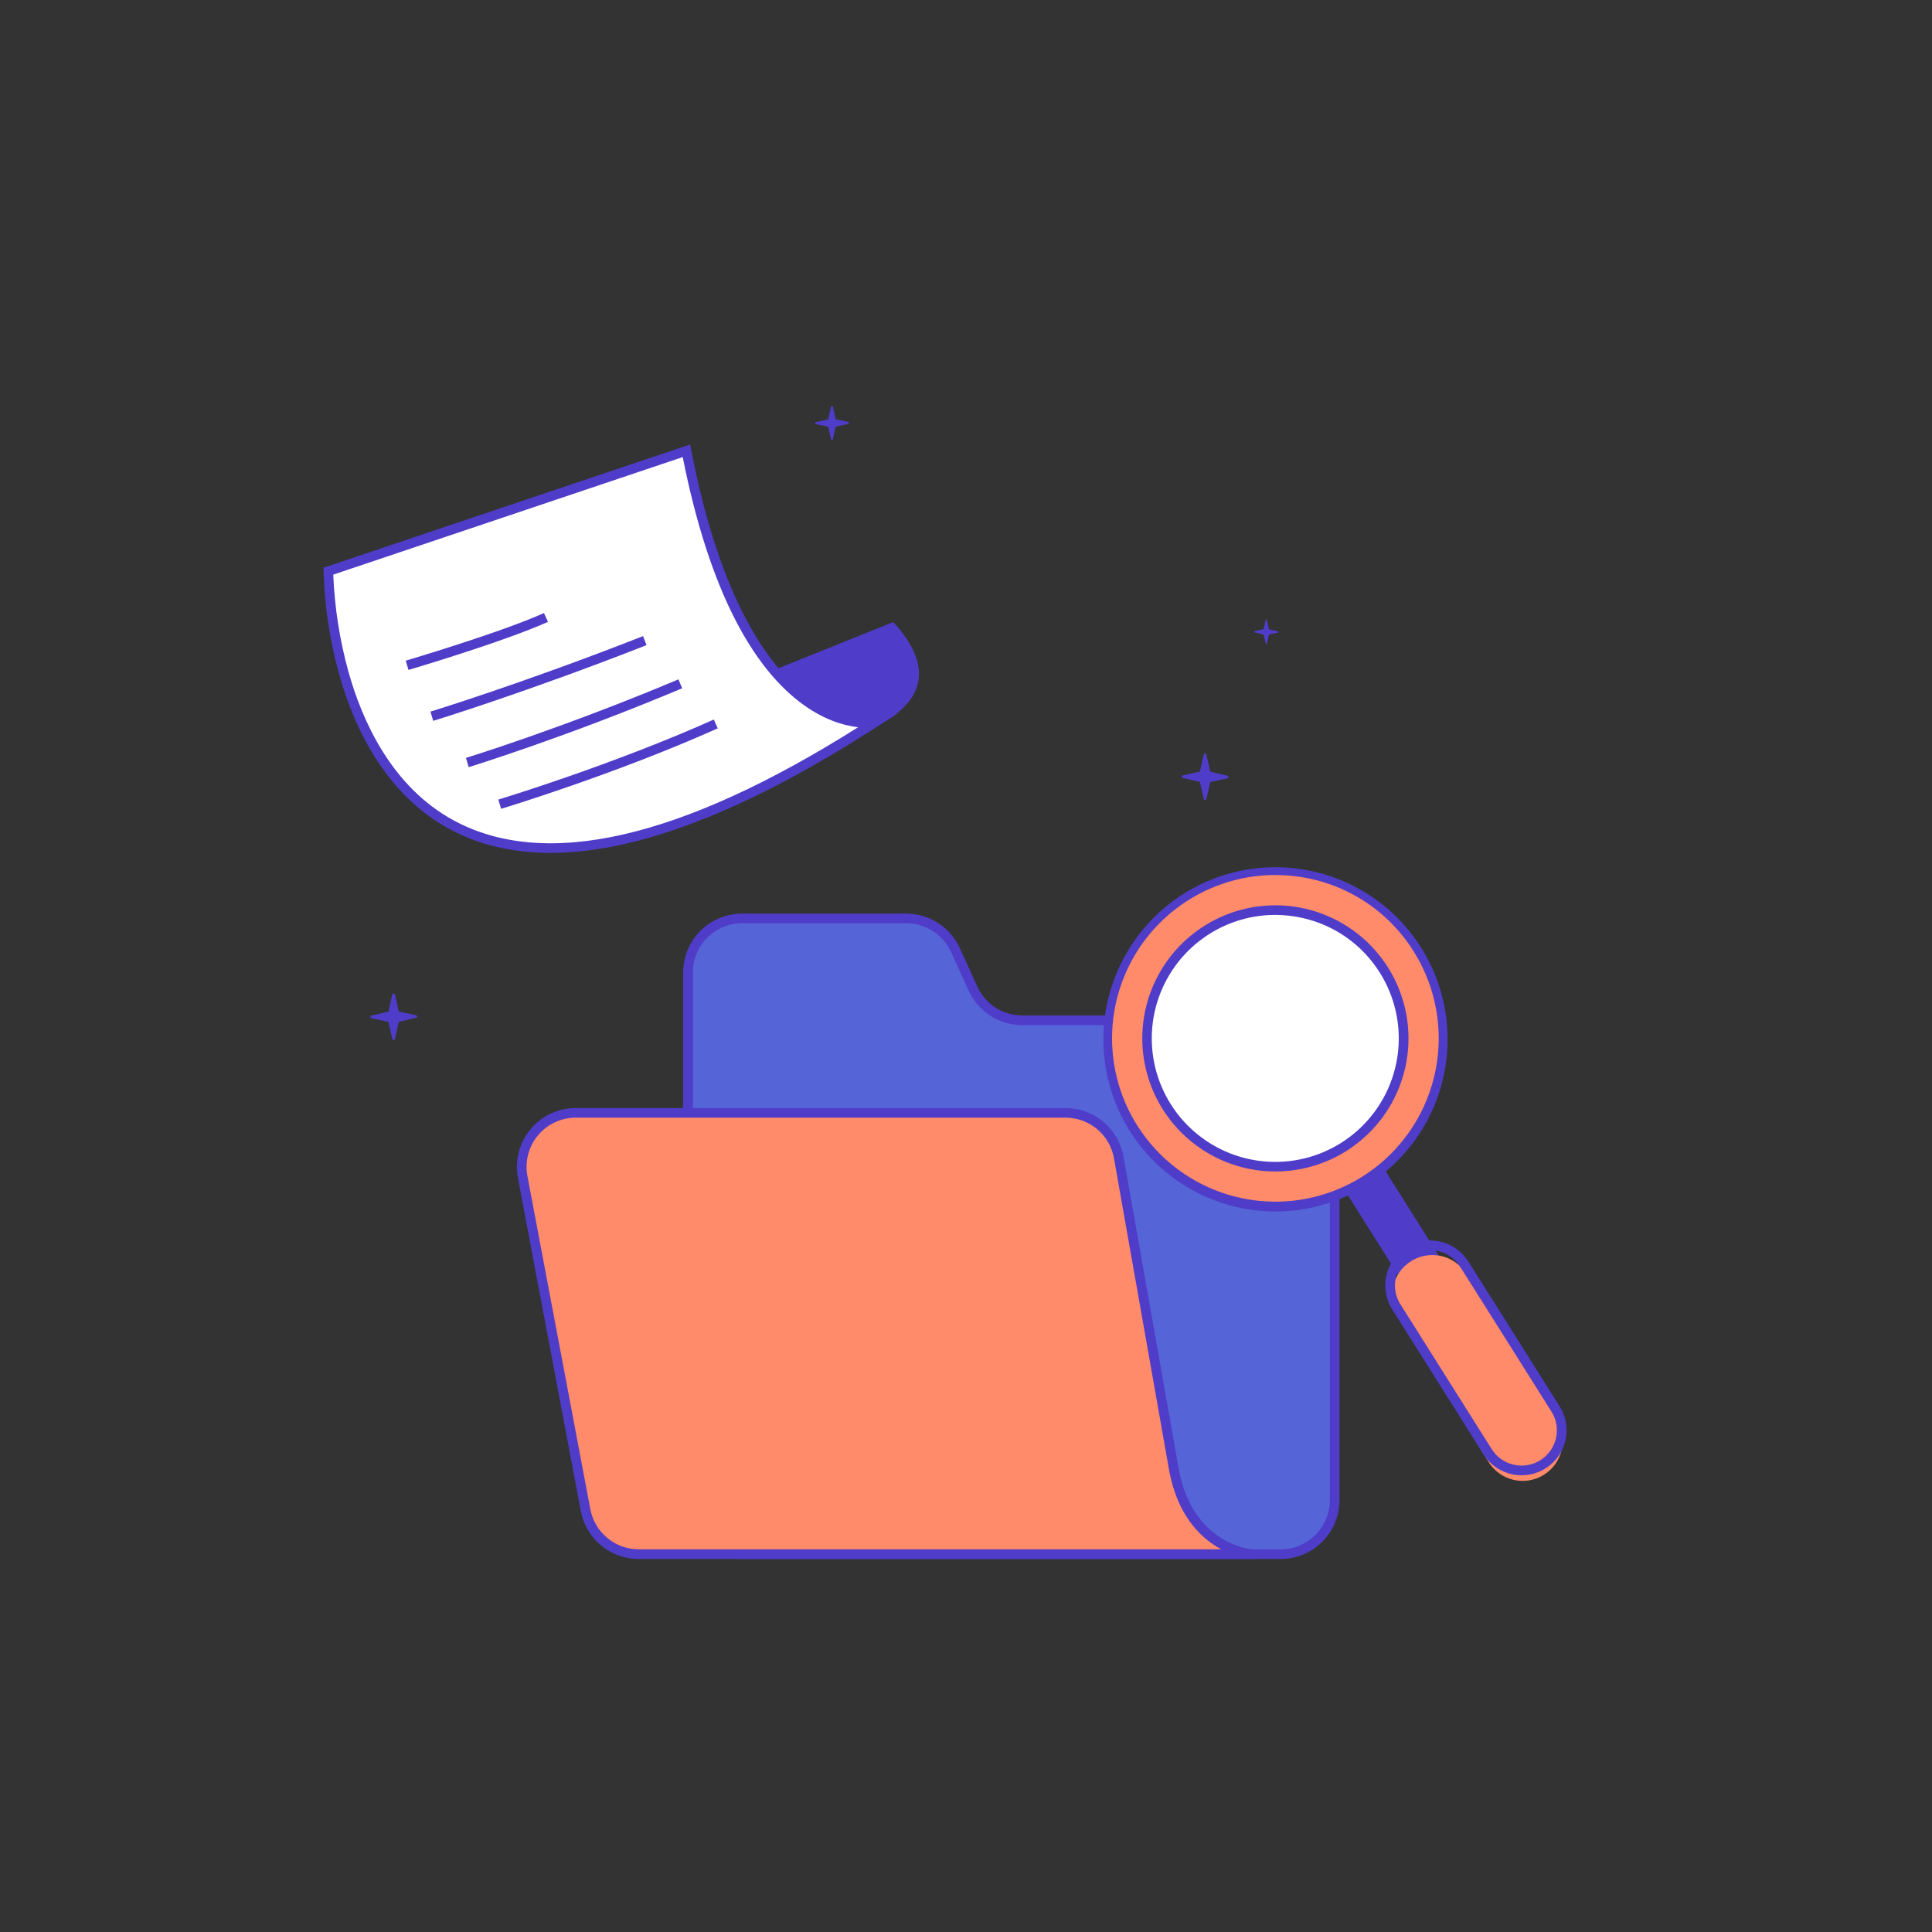 <svg width="200" height="200" viewBox="0 0 200 200" fill="none" xmlns="http://www.w3.org/2000/svg">
<rect x="0" y="0" width="200" height="200" fill="#333333" stroke="none"/>
<path d="M43.058 105.095L41.286 104.708L40.883 102.94C40.876 102.91 40.859 102.883 40.835 102.863C40.811 102.844 40.781 102.833 40.75 102.833C40.718 102.834 40.688 102.844 40.664 102.864C40.639 102.883 40.622 102.91 40.615 102.94L40.211 104.717L38.44 105.137C38.409 105.144 38.382 105.162 38.363 105.187C38.343 105.211 38.333 105.242 38.333 105.273C38.333 105.304 38.344 105.334 38.364 105.358C38.383 105.382 38.411 105.399 38.441 105.405L40.213 105.792L40.615 107.56C40.622 107.59 40.639 107.617 40.664 107.637C40.688 107.656 40.718 107.666 40.75 107.667C40.781 107.667 40.811 107.656 40.835 107.637C40.859 107.617 40.876 107.59 40.883 107.56L41.288 105.783L43.06 105.363C43.091 105.357 43.119 105.341 43.139 105.316C43.159 105.292 43.17 105.261 43.17 105.229C43.17 105.197 43.159 105.167 43.139 105.142C43.119 105.118 43.091 105.101 43.06 105.095H43.058ZM87.803 43.678L86.515 43.398L86.221 42.112C86.216 42.09 86.204 42.07 86.187 42.056C86.169 42.041 86.147 42.033 86.125 42.033C86.102 42.034 86.08 42.042 86.062 42.056C86.044 42.07 86.032 42.09 86.026 42.112L85.733 43.403L84.445 43.71C84.422 43.715 84.402 43.727 84.388 43.745C84.374 43.763 84.366 43.785 84.366 43.808C84.367 43.831 84.375 43.853 84.39 43.87C84.404 43.888 84.424 43.9 84.446 43.905L85.735 44.185L86.026 45.472C86.032 45.494 86.044 45.513 86.062 45.528C86.08 45.542 86.102 45.55 86.125 45.55C86.147 45.55 86.169 45.542 86.187 45.528C86.204 45.514 86.216 45.494 86.221 45.472L86.516 44.18L87.805 43.873C87.827 43.869 87.847 43.856 87.861 43.838C87.875 43.82 87.882 43.798 87.881 43.775C87.881 43.752 87.874 43.73 87.859 43.713C87.845 43.695 87.825 43.683 87.803 43.678ZM122.441 80.262L124.213 79.875L124.615 78.107C124.622 78.076 124.639 78.049 124.664 78.03C124.688 78.011 124.719 78 124.75 78C124.781 78 124.811 78.01 124.835 78.03C124.859 78.049 124.876 78.076 124.883 78.107L125.288 79.883L127.06 80.303C127.091 80.309 127.119 80.326 127.139 80.35C127.159 80.375 127.17 80.406 127.17 80.438C127.17 80.469 127.159 80.5 127.139 80.524C127.119 80.549 127.091 80.566 127.06 80.572L125.288 80.958L124.885 82.727C124.878 82.757 124.861 82.784 124.837 82.803C124.813 82.823 124.782 82.833 124.751 82.833C124.72 82.833 124.69 82.823 124.666 82.803C124.641 82.784 124.624 82.757 124.616 82.727L124.213 80.95L122.441 80.53C122.411 80.522 122.384 80.505 122.364 80.48C122.345 80.455 122.335 80.425 122.335 80.393C122.335 80.362 122.345 80.333 122.365 80.309C122.384 80.285 122.411 80.268 122.441 80.262ZM129.89 65.333L130.806 65.133L131.013 64.218C131.017 64.202 131.025 64.188 131.038 64.178C131.051 64.168 131.067 64.162 131.083 64.162C131.099 64.162 131.115 64.168 131.128 64.178C131.141 64.188 131.15 64.202 131.153 64.218L131.361 65.138L132.278 65.355C132.294 65.359 132.307 65.368 132.317 65.381C132.327 65.393 132.333 65.409 132.333 65.425C132.333 65.441 132.327 65.457 132.317 65.469C132.307 65.482 132.292 65.49 132.276 65.493L131.36 65.693L131.153 66.608C131.15 66.624 131.141 66.638 131.128 66.649C131.115 66.659 131.099 66.665 131.083 66.665C131.067 66.665 131.051 66.659 131.038 66.649C131.025 66.638 131.017 66.624 131.013 66.608L130.805 65.688L129.888 65.472C129.872 65.468 129.858 65.459 129.848 65.446C129.838 65.433 129.833 65.418 129.833 65.402C129.833 65.385 129.839 65.37 129.849 65.357C129.86 65.345 129.874 65.336 129.89 65.333Z" fill="#4F3CC9"/>
<path d="M71.222 155.298V100.667C71.222 99.184 71.811 97.761 72.859 96.713C73.908 95.664 75.33 95.075 76.813 95.075H93.813C94.887 95.075 95.937 95.384 96.84 95.965C97.743 96.546 98.459 97.375 98.903 98.352L100.723 102.333C101.168 103.311 101.884 104.139 102.786 104.721C103.689 105.302 104.74 105.611 105.813 105.612H132.567C133.302 105.611 134.03 105.755 134.71 106.035C135.389 106.316 136.007 106.728 136.527 107.248C137.047 107.767 137.46 108.385 137.741 109.064C138.023 109.743 138.167 110.471 138.167 111.207V155.298C138.166 156.781 137.577 158.203 136.528 159.251C135.48 160.299 134.058 160.888 132.575 160.888H76.813C75.331 160.888 73.909 160.299 72.86 159.251C71.811 158.203 71.222 156.781 71.222 155.298Z" fill="#5564D7"/>
<path d="M132.567 161.388H76.813C75.199 161.387 73.65 160.744 72.508 159.603C71.366 158.461 70.724 156.913 70.722 155.298V100.667C70.723 99.052 71.366 97.503 72.508 96.361C73.65 95.219 75.198 94.577 76.813 94.575H93.813C94.982 94.577 96.126 94.914 97.109 95.547C98.092 96.18 98.873 97.082 99.358 98.145L101.172 102.133C101.577 103.023 102.229 103.777 103.05 104.306C103.872 104.835 104.828 105.117 105.805 105.118H132.567C134.183 105.118 135.733 105.759 136.876 106.9C138.02 108.042 138.664 109.591 138.667 111.207V155.298C138.664 156.915 138.021 158.464 136.877 159.606C135.733 160.748 134.183 161.389 132.567 161.388ZM76.813 95.572C75.463 95.573 74.168 96.111 73.214 97.066C72.259 98.021 71.723 99.316 71.722 100.667V155.298C71.723 156.648 72.26 157.942 73.215 158.896C74.17 159.85 75.464 160.387 76.813 160.388H132.567C133.918 160.389 135.214 159.854 136.17 158.899C137.127 157.945 137.665 156.65 137.667 155.298V111.207C137.665 109.857 137.128 108.563 136.173 107.608C135.219 106.654 133.925 106.117 132.575 106.115H105.813C104.644 106.113 103.5 105.776 102.517 105.142C101.534 104.509 100.754 103.607 100.268 102.543L98.457 98.555C98.051 97.666 97.398 96.913 96.577 96.384C95.755 95.855 94.799 95.573 93.822 95.572H76.813Z" fill="#4F3CC9"/>
<path d="M129.692 160.888C129.692 160.888 123.142 160.57 121.544 152.262L115.81 119.818C115.582 118.525 114.906 117.353 113.9 116.509C112.894 115.664 111.623 115.201 110.31 115.2H59.597C58.774 115.199 57.962 115.38 57.217 115.729C56.472 116.078 55.814 116.588 55.288 117.221C54.763 117.854 54.384 118.595 54.178 119.391C53.972 120.188 53.944 121.02 54.097 121.828L60.617 156.333C60.859 157.614 61.541 158.771 62.545 159.602C63.55 160.433 64.813 160.888 66.117 160.887L129.692 160.888Z" fill="#FF8B6A"/>
<path d="M129.692 161.388H66.112C64.693 161.388 63.319 160.892 62.226 159.986C61.134 159.081 60.391 157.822 60.127 156.428L53.612 121.928C53.446 121.048 53.475 120.142 53.699 119.275C53.923 118.408 54.335 117.6 54.907 116.911C55.478 116.221 56.195 115.666 57.006 115.285C57.816 114.904 58.701 114.707 59.597 114.707H110.304C111.736 114.704 113.123 115.208 114.221 116.128C115.319 117.049 116.056 118.327 116.304 119.738L122.039 152.182C123.539 160.005 129.655 160.393 129.717 160.397L129.692 161.388ZM59.597 115.7C58.849 115.7 58.109 115.866 57.432 116.185C56.755 116.503 56.156 116.967 55.679 117.544C55.201 118.12 54.857 118.795 54.67 119.519C54.483 120.244 54.458 121.001 54.597 121.737L61.112 156.237C61.333 157.402 61.953 158.453 62.865 159.21C63.778 159.967 64.926 160.382 66.112 160.383H126.432C126.277 160.3 126.117 160.217 125.957 160.113C124.194 159.04 121.912 156.823 121.054 152.352L115.319 119.905C115.111 118.726 114.494 117.658 113.577 116.889C112.66 116.12 111.501 115.699 110.304 115.7H59.597Z" fill="#4F3CC9"/>
<path d="M92.468 64.398L76.175 70.948L88.795 75.902C88.795 75.902 100.137 72.707 92.468 64.398Z" fill="#4F3CC9"/>
<path d="M34 59.127C34 59.127 34 111.367 90.552 74.783C90.552 74.783 76.973 77.338 71.062 46.667L34 59.127Z" fill="white"/>
<path d="M56.983 88.292C53.04 88.292 49.537 87.458 46.473 85.792C41.153 82.898 37.223 77.36 35.107 69.778C34.133 66.308 33.594 62.73 33.5 59.127V58.768L71.445 46.01L71.553 46.572C74.577 62.263 79.627 68.968 83.333 71.833C87.243 74.855 90.432 74.3 90.463 74.293L92.963 73.823L90.827 75.205C77.352 83.917 66.023 88.292 56.983 88.292ZM34.5 59.485C34.637 62.886 35.164 66.26 36.072 69.54C37.497 74.632 40.54 81.435 46.948 84.918C56.445 90.078 70.53 86.833 88.833 75.283C87.375 75.117 85.167 74.52 82.712 72.617C80.257 70.713 78.045 67.893 76.15 64.225C73.863 59.798 72.023 54.112 70.675 47.317L34.5 59.485Z" fill="#4F3CC9"/>
<path d="M51.877 83.728L51.588 82.772C51.705 82.737 63.343 79.21 73.893 74.487L74.302 75.398C63.692 80.15 52 83.693 51.877 83.728ZM48.523 79.415L48.232 78.458C48.33 78.428 58.253 75.372 70.232 70.328L70.618 71.25C58.592 76.313 48.623 79.383 48.523 79.415ZM44.848 74.622L44.557 73.667C44.652 73.638 54.112 70.74 66.567 65.852L66.932 66.783C54.438 71.685 44.943 74.593 44.848 74.622ZM42.288 69.352L42 68.393C42.097 68.363 51.765 65.503 56.313 63.463L56.723 64.377C52.12 66.443 42.387 69.323 42.288 69.352Z" fill="#4F3CC9"/>
<path d="M137.818 121.017L141.738 118.547L149.574 130.981L145.654 133.451L137.818 121.017Z" fill="#4F3CC9"/>
<path d="M132.024 124.909C141.641 124.909 149.437 117.112 149.437 107.495C149.437 97.878 141.641 90.082 132.024 90.082C122.407 90.082 114.61 97.878 114.61 107.495C114.61 117.112 122.407 124.909 132.024 124.909Z" fill="#FF8B6A"/>
<path d="M132.058 125.413C130.712 125.413 129.371 125.262 128.058 124.963C123.622 123.947 119.742 121.271 117.215 117.485C114.689 113.699 113.707 109.09 114.471 104.603C115.234 100.116 117.686 96.091 121.323 93.354C124.96 90.618 129.507 89.376 134.03 89.885C138.553 90.394 142.71 92.614 145.648 96.091C148.586 99.567 150.083 104.036 149.83 108.581C149.578 113.125 147.597 117.401 144.292 120.531C140.987 123.661 136.61 125.408 132.058 125.413ZM131.997 90.58C128.248 90.587 124.607 91.84 121.648 94.141C118.688 96.442 116.578 99.662 115.648 103.294C114.718 106.926 115.021 110.764 116.51 114.204C117.999 117.645 120.59 120.493 123.874 122.301C127.158 124.109 130.95 124.774 134.654 124.192C138.357 123.609 141.762 121.813 144.333 119.084C146.904 116.356 148.496 112.85 148.857 109.119C149.219 105.387 148.33 101.641 146.33 98.47C144.811 96.044 142.697 94.046 140.189 92.667C137.681 91.287 134.862 90.571 132 90.587L131.997 90.58Z" fill="#4F3CC9"/>
<path d="M132.023 120.775C139.357 120.775 145.303 114.829 145.303 107.495C145.303 100.161 139.357 94.215 132.023 94.215C124.689 94.215 118.743 100.161 118.743 107.495C118.743 114.829 124.689 120.775 132.023 120.775Z" fill="white"/>
<path d="M132.047 121.27C129.65 121.274 127.294 120.652 125.212 119.466C123.129 118.281 121.391 116.572 120.171 114.51C118.95 112.448 118.289 110.102 118.252 107.706C118.215 105.31 118.803 102.945 119.96 100.846C121.116 98.747 122.8 96.986 124.845 95.737C126.89 94.487 129.226 93.793 131.622 93.723C134.017 93.652 136.39 94.208 138.505 95.335C140.62 96.462 142.404 98.121 143.682 100.148C144.996 102.231 145.727 104.627 145.8 107.089C145.873 109.55 145.285 111.986 144.097 114.142C142.909 116.299 141.164 118.098 139.045 119.351C136.926 120.605 134.509 121.267 132.047 121.27ZM132 94.71C129.166 94.713 126.412 95.659 124.173 97.398C121.934 99.136 120.337 101.57 119.632 104.316C118.927 107.062 119.155 109.964 120.279 112.566C121.404 115.168 123.361 117.323 125.844 118.692C128.326 120.06 131.193 120.565 133.994 120.126C136.795 119.687 139.37 118.33 141.315 116.268C143.26 114.206 144.465 111.556 144.74 108.735C145.015 105.913 144.344 103.08 142.834 100.682C141.943 99.259 140.778 98.026 139.407 97.057C138.037 96.087 136.487 95.398 134.849 95.032C133.914 94.819 132.959 94.711 132 94.71Z" fill="#4F3CC9"/>
<path d="M151.807 131.887C150.598 129.937 148.038 129.337 146.088 130.546C144.139 131.754 143.538 134.315 144.747 136.264L154.092 151.336C155.301 153.285 157.861 153.886 159.81 152.677C161.76 151.468 162.36 148.908 161.152 146.958L151.807 131.887Z" fill="#FF8B6A"/>
<path d="M157.52 152.72C156.733 152.722 155.959 152.524 155.269 152.145C154.579 151.766 153.996 151.218 153.575 150.553L144.122 135.553C143.463 134.508 143.247 133.245 143.519 132.04C143.792 130.836 144.532 129.789 145.577 129.13C146.622 128.471 147.886 128.254 149.09 128.527C150.295 128.8 151.342 129.54 152.001 130.585L161.455 145.585C161.899 146.288 162.146 147.098 162.171 147.929C162.195 148.76 161.997 149.583 161.595 150.311C161.194 151.04 160.605 151.647 159.889 152.07C159.173 152.494 158.357 152.717 157.525 152.718L157.52 152.72ZM148.052 129.412C147.399 129.413 146.759 129.589 146.197 129.922C145.635 130.255 145.173 130.732 144.858 131.304C144.543 131.876 144.387 132.522 144.406 133.174C144.425 133.827 144.619 134.462 144.967 135.015L154.422 150.015C154.678 150.421 155.011 150.772 155.403 151.049C155.795 151.326 156.237 151.524 156.705 151.63C157.173 151.736 157.657 151.749 158.13 151.668C158.603 151.587 159.055 151.413 159.461 151.157C159.867 150.901 160.219 150.568 160.496 150.176C160.773 149.785 160.97 149.342 161.076 148.874C161.182 148.406 161.195 147.922 161.114 147.449C161.033 146.976 160.86 146.524 160.604 146.118L151.149 131.118C150.894 130.711 150.562 130.358 150.17 130.081C149.778 129.803 149.336 129.605 148.867 129.5C148.6 129.44 148.326 129.411 148.052 129.412Z" fill="#4F3CC9"/>
</svg>
